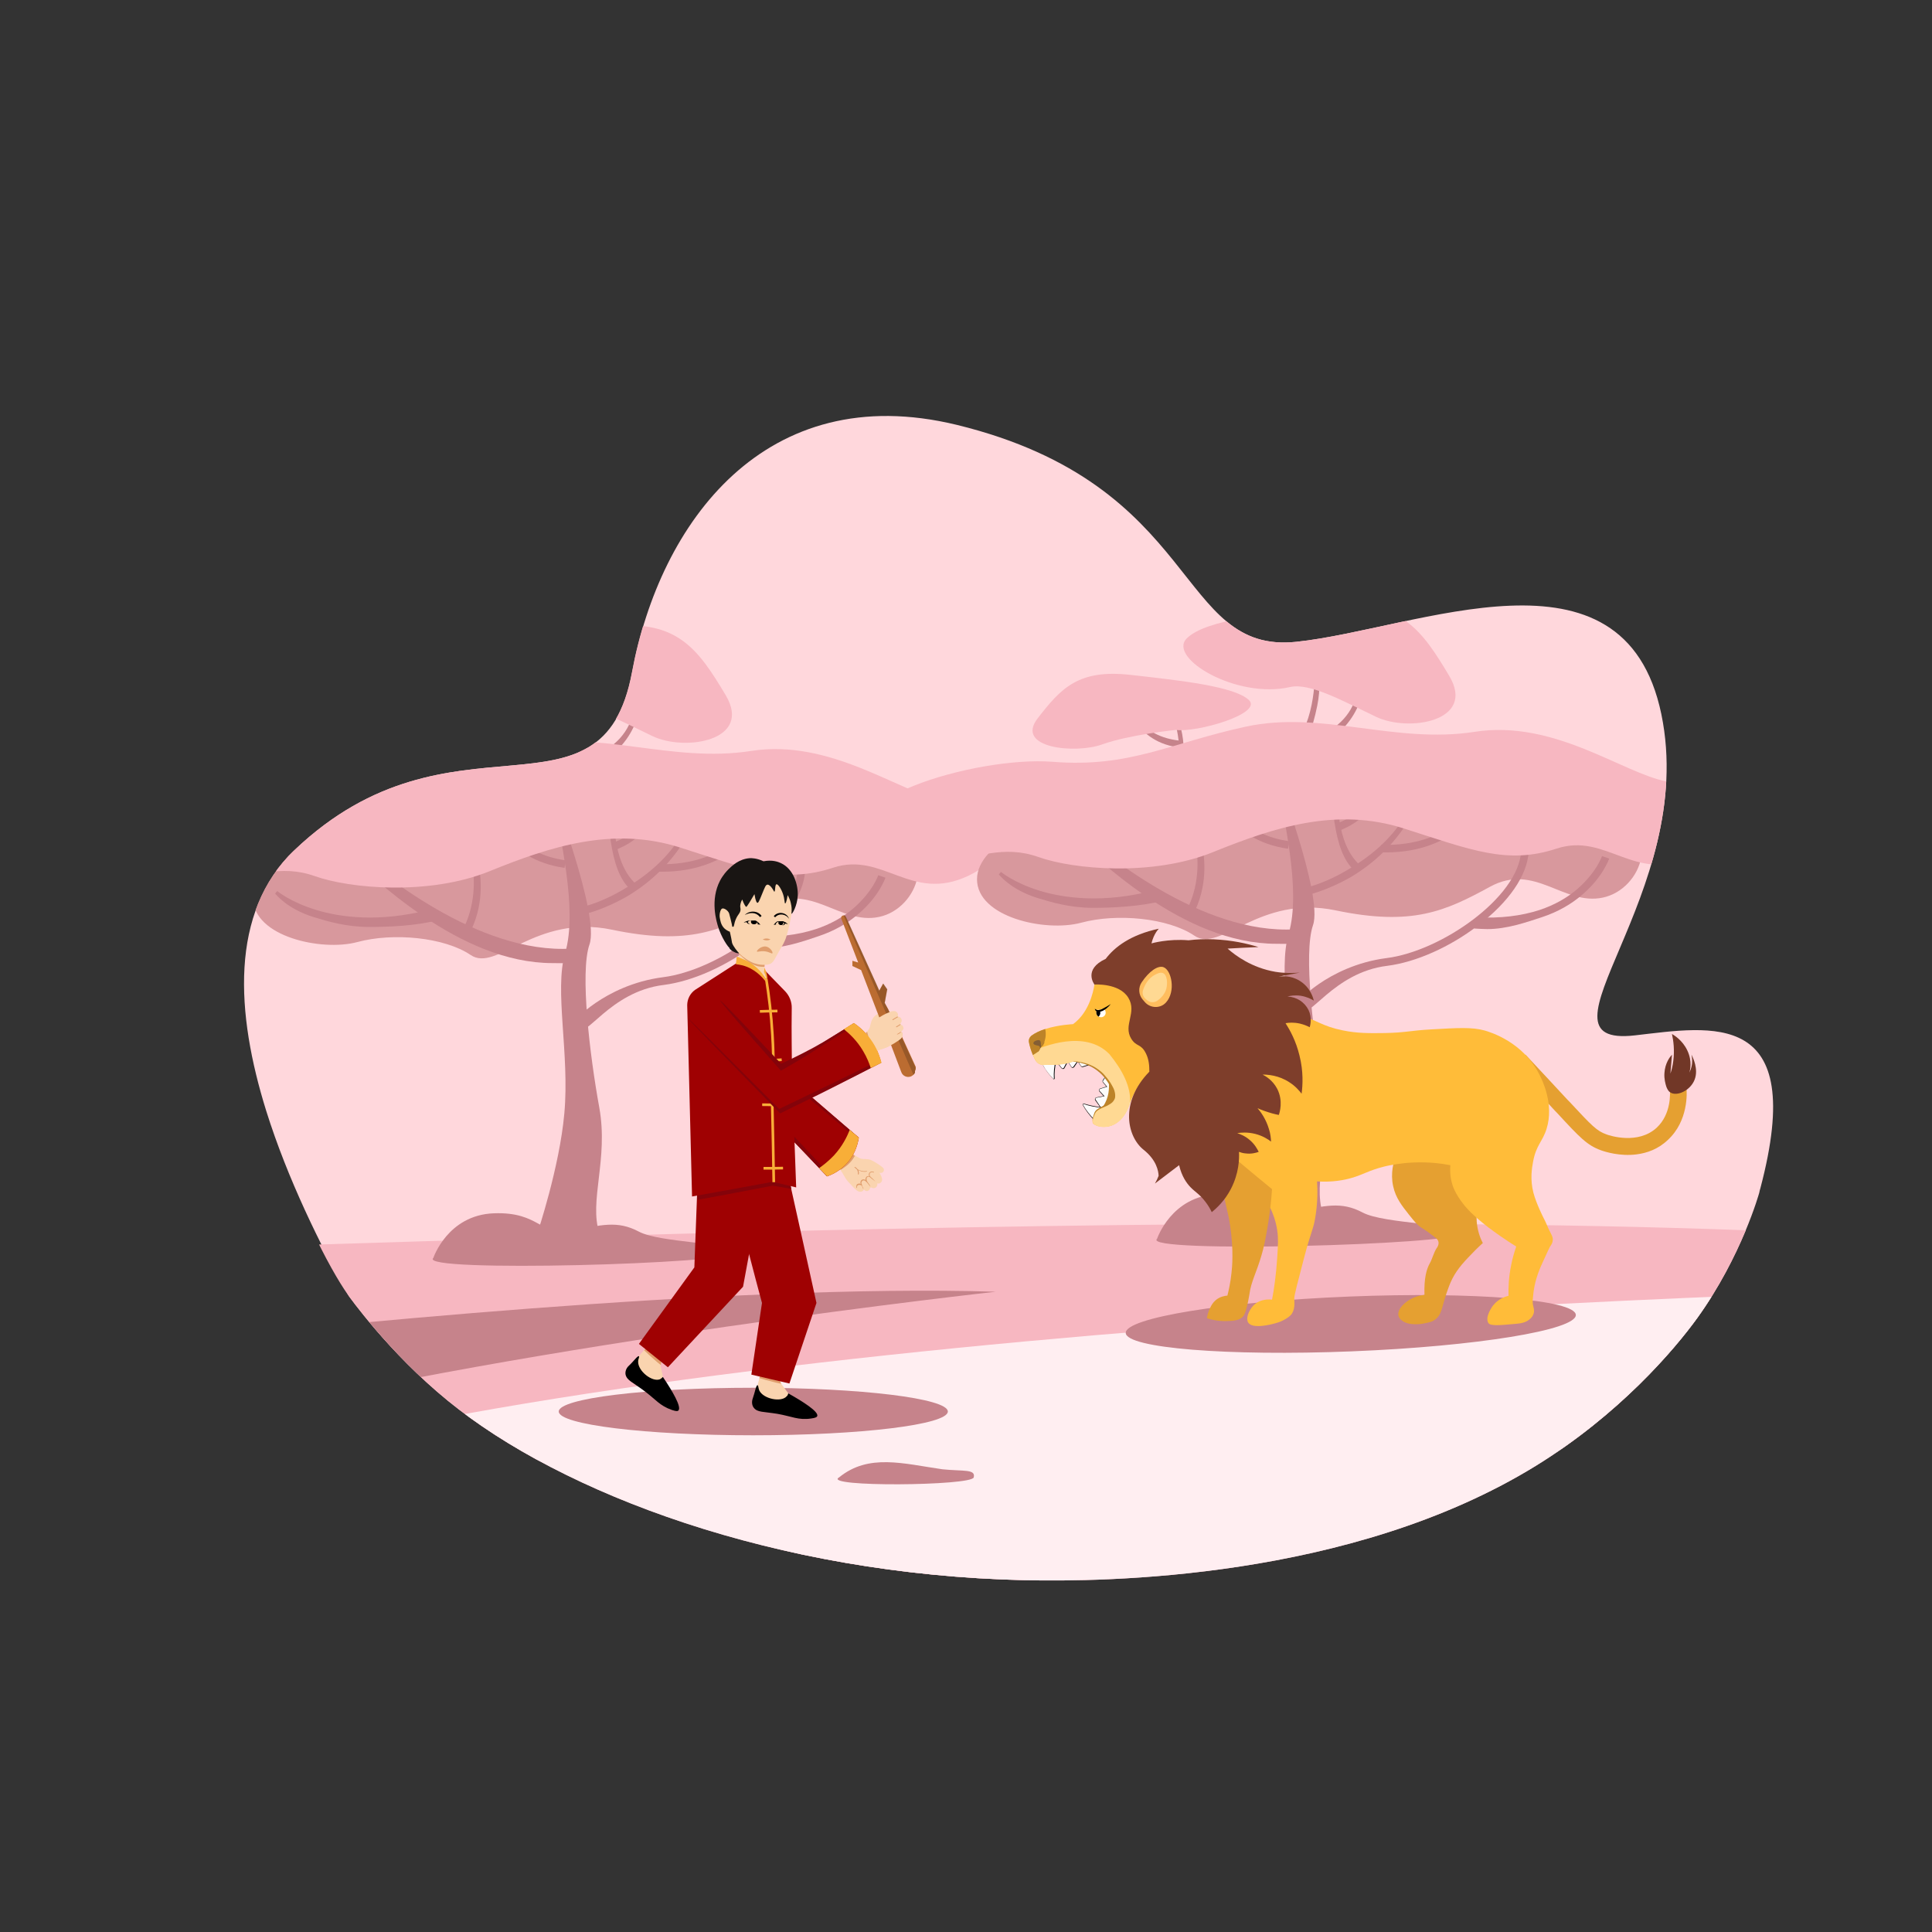 <?xml version="1.0" encoding="utf-8"?>
<!-- Generator: Adobe Illustrator 26.0.1, SVG Export Plug-In . SVG Version: 6.00 Build 0)  -->
<svg version="1.1" id="Layer_1" xmlns="http://www.w3.org/2000/svg" xmlns:xlink="http://www.w3.org/1999/xlink" x="0px" y="0px"
	 viewBox="0 0 1000 1000" style="enable-background:new 0 0 1000 1000;" xml:space="preserve">
<rect x="0" y="0" width="1000" height="1000" fill="#333333" stroke="none"/>
<style type="text/css">
	.st0{clip-path:url(#SVGID_00000151519882517597211870000011024720740994186646_);fill:#FFD7DC;}
	.st1{opacity:0.11;clip-path:url(#SVGID_00000151519882517597211870000011024720740994186646_);}
	.st2{clip-path:url(#SVGID_00000151519882517597211870000011024720740994186646_);fill:#F7B7C1;}
	.st3{clip-path:url(#SVGID_00000151519882517597211870000011024720740994186646_);fill:#FFEEF1;}
	.st4{clip-path:url(#SVGID_00000151519882517597211870000011024720740994186646_);fill:#C6838B;}
	.st5{clip-path:url(#SVGID_00000151519882517597211870000011024720740994186646_);}
	.st6{fill:#C6838B;}
	.st7{fill:#D8989D;}
	.st8{fill:#F7B7C1;}
	.st9{fill:#E5A031;}
	.st10{fill-rule:evenodd;clip-rule:evenodd;fill:#713727;}
	.st11{fill:#FFBC39;}
	.st12{fill:#FCFCFC;}
	.st13{fill:#BD8328;}
	.st14{fill:#FFD993;}
	.st15{fill:#845E34;}
	.st16{fill:#FFFFFF;}
	.st17{fill:#7E3E2B;}
	.st18{fill:#FFBD5E;}
	.st19{fill:#FAD4AF;}
	.st20{fill:#E09D6C;}
	.st21{fill:#9F0102;}
	.st22{fill:#84030A;}
	.st23{fill:#F8AE38;}
	.st24{fill:none;stroke:#F8AE38;stroke-width:1.377;stroke-miterlimit:10;}
	.st25{fill:none;}
	.st26{fill:#191513;}
	.st27{opacity:0.41;fill:#E09D6C;}
	.st28{fill:#BB6C31;}
	.st29{opacity:0.19;}
</style>
<g>
	<defs>
		<path id="SVGID_1_" d="M911.2,614.9c-0.3,1-0.5,1.7-0.6,2.4c0,0-9,32.8-32.1,64.9c-12,16.6-40.5,50-83.7,76.6
			c-95.9,59-223.9,60-264.3,59.1C401.2,815,290.6,773,231.9,725.1c-30.8-25.1-51.8-54.9-51.8-54.9c-9.6-13.6-27.8-48.3-42.4-95.2
			c-15.7-50.3-19.2-102.7,14.7-135c81.5-77.6,159.1-8.4,174.7-92.1c14.3-77.2,68.8-152.1,168.1-128C622.5,251,608.5,338.8,671,332.2
			c62.5-6.6,169.5-55.7,188.9,37.4c19.3,93.1-71.3,172.9-13.6,166.3C885.7,531.4,935.9,521.4,911.2,614.9z"/>
	</defs>
	<clipPath id="SVGID_00000078006351587337110800000002522541336426021761_">
		<use xlink:href="#SVGID_1_"  style="overflow:visible;"/>
	</clipPath>
	<path style="clip-path:url(#SVGID_00000078006351587337110800000002522541336426021761_);fill:#FFD7DC;" d="M911.2,614.9
		c-0.2,0.8-0.4,1.6-0.6,2.4c-8.9,32.6-20,57.5-28.4,73.6c-7.3,14-12.6,21.4-12.6,21.4c-40.7,28.8-163.8,107.8-339.2,105.6
		c-166.5-2.1-283-76.3-324.4-105.6c-6.6-9.9-15.8-24.2-25.8-42.1c-14.3-25.5-31.3-59.8-42.4-95.2c-15.7-50.3-19.2-102.7,14.7-135
		c81.5-77.6,159.1-8.4,174.7-92.1c14.3-77.2,68.8-152.1,168.1-128C622.5,251,608.5,338.8,671,332.2c62.5-6.6,169.5-55.7,188.9,37.4
		c19.3,93.1-71.3,172.9-13.6,166.3C885.7,531.4,935.9,521.4,911.2,614.9z"/>
	<path style="opacity:0.11;clip-path:url(#SVGID_00000078006351587337110800000002522541336426021761_);" d="M501.3,693l-9.3-13.7
		l9.5,12.7C501.4,692.2,501.3,692.5,501.3,693z"/>
	<path style="clip-path:url(#SVGID_00000078006351587337110800000002522541336426021761_);fill:#F7B7C1;" d="M1114.3,654.7
		c-16.5,28.6-39.3,53.2-64.8,74c-52.7,42.6-115.5,70.9-179.7,91.5c0.8-0.2,1.6-0.5,2.4-0.8c-205.2,0.1-413.1,0.2-608.1,0.1
		c0.3,0.1,0.5,0.2,0.8,0.3C178.3,789,90,735.7,54.1,647.1C184.9,645.8,871.9,612.5,1114.3,654.7z"/>
	<path style="clip-path:url(#SVGID_00000078006351587337110800000002522541336426021761_);fill:#FFEEF1;" d="M1108.3,664.6
		c-15.9,24.5-36.3,45.7-58.8,64.1c-50.2,40.7-109.8,68.2-170.8,88.6c-206.2,6.2-417.9,0.3-614.7,2.3c-3.9-1.4-7.9-2.9-11.8-4.4
		c-26.1-9.9-51.6-21.8-75.6-36c-13.1-7.8-25.9-16.3-38-25.6C425,681.3,952.8,667.2,1108.3,664.6z"/>
	<path style="clip-path:url(#SVGID_00000078006351587337110800000002522541336426021761_);fill:#C6838B;" d="M515.4,668.6
		c0,0-239.5,26.3-399.3,66.1c-13.3-12.3-25-25.4-35.1-39.2C157.1,687,377,664.3,515.4,668.6z"/>
	<path style="clip-path:url(#SVGID_00000078006351587337110800000002522541336426021761_);fill:#C6838B;" d="M434.3,764.7
		c15.3-12.5,33.3-7.1,53.5-4.2c10.9,1.1,17.3-0.2,16.2,4.2C503,769.1,425.1,769.8,434.3,764.7z"/>
	<g style="clip-path:url(#SVGID_00000078006351587337110800000002522541336426021761_);">
		<g>
			<path class="st6" d="M234.7,416.6c3.8-6,4.1-14.2,3-24c-0.9-7.3-3.4-12.2-3.5-12.4l-1.5,0.6c0.1,0.2,7.4,21-0.9,34L234.7,416.6z"
				/>
		</g>
		<g>
			<path class="st6" d="M237.2,396.9l0.3-3.5c-9.1-0.7-17.6-4-22.6-11c-3.7-5.2-5.4-10.5-5.4-10.5l-1.5,0.3c0,0.2,1.2,5.8,5.4,11.7
				C217.3,389.3,224.5,396,237.2,396.9z"/>
		</g>
		<g>
			<path class="st6" d="M294.1,403.3c7.1-5.8,10.7-15.7,13.2-28c1.9-9.2,0.8-16.2,0.8-16.5l-2.1,0.1c0,0.3,0.6,28.5-14.7,41
				L294.1,403.3z"/>
		</g>
		<g>
			<path class="st6" d="M300.4,398.3l-1.1-4.3c11.4-2.8,21.4-8.8,26.2-18.7c3.6-7.4,4.5-14.4,4.5-14.5l2,0.1c0,0.3-0.3,7.6-4.3,15.9
				C324,384.4,316.3,394.4,300.4,398.3z"/>
		</g>
		<path class="st7" d="M169.5,432.9c-0.5-0.1-38.4,12.6-38.4,32.2c0,19.6,35.3,27.5,53.9,22.5c18.5-5,45-2.5,58.6,6.7
			c13.5,9.2,33.4-21.4,73.1-13.1c39.7,8.3,56.8,0.4,79.9-12.2c23.1-12.7,38.1,9.9,58.4,5.6c20.4-4.3,31.6-35.5,2.9-45.6
			c-28.6-10.1-139.1-22.2-159.5-20.2C278,410.8,169.5,432.9,169.5,432.9z"/>
		<g>
			<path class="st6" d="M278.2,638.1c0,0,11.4-33.9,13.9-61.8c2.8-30.9-5.3-63.7,0.4-83c6.7-22.7-2.8-60.1-6.8-84.4
				c0,0,24.8,64.7,19.4,80c-5,14.4,0.2,57.6,5.1,84.4c4.8,26.8-5.4,48.2,0,64.9C310.2,638.1,286.3,646.1,278.2,638.1z"/>
			<g>
				<path class="st6" d="M299,532.1l-3-2.5c0.2-0.2,4.4-5.1,12.3-10.5c7.3-5,19.3-11.3,34.9-13.3c28.4-3.6,68-31.4,69.6-55l3.9,0.3
					c-0.8,11.9-10.2,25.7-26,37.7c-14.7,11.3-32.3,19.1-47.1,21C315.3,513.2,302.6,539.1,299,532.1z"/>
			</g>
			<g>
				<path class="st6" d="M303.5,472.9l-0.9-3.8c0.2,0,9-2.2,19.7-8.5c9.9-5.8,24.6-15.8,33.2-33.4l2.4,1.2
					c-9.1,18.5-23.3,29.7-33.7,35.8C312.9,470.6,303.9,472.8,303.5,472.9z M303,470.9l-0.5-1.9c0,0,0,0,0,0L303,470.9z"/>
			</g>
			<g>
				<path class="st6" d="M326.6,460.7c-6-5.4-8.8-14.3-10.5-25.3c-1.3-8.2,0-14.3,0-14.6l1.9,0.1c0,0.3-1.7,25.1,11.2,36.7
					L326.6,460.7z"/>
			</g>
			<g>
				<path class="st6" d="M342.8,451.2c-0.8,0-1.6,0-2.5,0l0.1-3.9c18.2,0.5,30.1-5.1,37-10c7.4-5.3,10.6-10.7,10.6-10.8l1.7,1
					c-0.1,0.2-2.3,7-10.3,12.8C372.4,445.2,360.8,451.2,342.8,451.2z"/>
			</g>
			<g>
				<path class="st6" d="M286,498.5c-48.2,0-92.6-44.1-110.2-59.9c-3.1-2.8-6.1-5.5-6.9-5.8c0,0,0.2,0.1,0.5,0.1V429
					c1.4,0,2.6,1.1,9,6.7c17.9,16,69.1,58.2,117.5,55.3l-2.8,7.5C291.5,498.6,287.7,498.5,286,498.5z"/>
			</g>
			<g>
				<path class="st6" d="M191.3,479.8c-12.1,0-21.7-2.9-28.9-5.1c-13.9-4.3-19.7-11.9-20-12.2l1.1-1.3c0.1,0.1,7,5.8,20.2,9.8
					c12.2,3.7,32.4,6.7,59.3-0.3l4.5,5.4C215.3,479.3,200.8,479.8,191.3,479.8z"/>
			</g>
			<g>
				<path class="st6" d="M244.2,480.7l-3.6-1.6c11.6-25.5-2.2-51.6-2.3-51.9l1.5-0.9c0.2,0.3,4.3,6.8,6.9,16.8
					C249.2,452.4,250.7,466.4,244.2,480.7z"/>
			</g>
			<g>
				<path class="st6" d="M245,451.2c-10.2,0-18.5-10.9-23.3-16.3c-1.2-1.3-2.9-4-3.4-3.4c0,0-0.9-1-0.5-1l1.2,0.2
					c1.2,1,2.1,0.7,4.8,3.8c4.5,5.1,13.3,13.4,22.1,12.7l0.3,3.9C245.8,451.1,245.4,451.2,245,451.2z"/>
			</g>
			<g>
				<path class="st6" d="M292.2,449.2c-15.8-2.2-24.7-9.6-29.4-15.4c-5.1-6.4-6.5-12.2-6.5-12.4l3.8-0.9c0,0.1,1.3,5.3,5.9,11
					c6.2,7.6,15.2,12.2,26.8,13.8L292.2,449.2z"/>
			</g>
			<g>
				<path class="st6" d="M318,440.1l-1.3-3.7c9.7-3.5,18-9.7,21.3-18.8c2.5-6.9,2.7-13.1,2.7-13.1l1.8-0.1c0,0.3,0.4,6.7-2.3,14.3
					C337.4,425.8,331.5,435.2,318,440.1z"/>
			</g>
			<g>
				<path class="st6" d="M395.2,490.8c-2,0-4.8-0.2-6.8-0.3l1.4-5.8c12.1,0.6,23-0.7,32.5-3.8c7.5-2.5,14.2-6.2,19.7-11
					c4.9-4.3,8.1-8.6,9.9-11.5c1.9-3.2,2.7-5.3,2.7-5.4l3.7,1.3c-0.1,0.4-3.4,9.6-13.6,18.4c-5.9,5.2-13,9.2-21.1,11.9
					C415.3,487.4,405.5,490.8,395.2,490.8z"/>
			</g>
		</g>
		<path class="st8" d="M79.1,449.2c0,0,13.6,10.5,32.8,7.5c19.2-3,33.1-9.6,51.1-3.2c18,6.4,59,10.2,90.5-2.6s63.8-23.3,98.6-12.2
			c34.8,11.1,53.5,18.9,79.2,10.4c25.8-8.4,40.3,18.1,69.7,4.3c29.5-13.8,10.1-34.7-12.8-39c-22.8-4.3-58.2-32.2-99.5-25.7
			c-41.2,6.4-78.9-11.2-118.3-2.7c-39.4,8.5-60.1,21.4-100.1,18.2C130.5,401.1,49,425.5,79.1,449.2z"/>
		<path class="st6" d="M234.1,387.8c0,0-24.3,2.5-38.1,7.5c-13.8,5-45.4,2-33.4-13.5c12-15.5,21-25.5,47.9-22.5
			c26.9,3,53.8,6,61.4,13C279.4,379.3,244.6,389.3,234.1,387.8z"/>
		<path class="st8" d="M293.3,365.6c10.2-2.3,27.4,7.3,44.4,15.4c16.9,8.1,52,2.4,37.9-21.2c-14.1-23.6-24.8-38.9-58.5-35.7
			c-33.7,3.2-67.5,6.4-77.4,16.4S265.6,371.9,293.3,365.6z"/>
	</g>
	<path style="clip-path:url(#SVGID_00000078006351587337110800000002522541336426021761_);fill:#C6838B;" d="M224.3,651.1
		c0,0,7.4-22.2,31.3-23.1c23.9-0.9,24.3,12.2,39.9,9.1c15.6-3,23.9-5.6,35.2,0.4s49.1,5.4,49.4,11
		C380.4,654.1,215.4,658.9,224.3,651.1z"/>
	<g style="clip-path:url(#SVGID_00000078006351587337110800000002522541336426021761_);">
		<g>
			<path class="st6" d="M609.3,406.6c3.8-6,4.1-14.2,3-24c-0.9-7.3-3.4-12.2-3.5-12.4l-1.5,0.6c0.1,0.2,7.4,21-0.9,34L609.3,406.6z"
				/>
		</g>
		<g>
			<path class="st6" d="M611.8,387l0.3-3.5c-9.1-0.7-17.6-4-22.6-11c-3.7-5.2-5.4-10.5-5.4-10.5l-1.5,0.3c0,0.2,1.2,5.8,5.4,11.7
				C591.8,379.4,599.1,386,611.8,387z"/>
		</g>
		<g>
			<path class="st6" d="M668.6,393.3c7.1-5.8,10.7-15.7,13.2-28c1.9-9.2,0.8-16.2,0.8-16.5l-2.1,0.1c0,0.3,0.6,28.5-14.7,41
				L668.6,393.3z"/>
		</g>
		<g>
			<path class="st6" d="M675,388.3l-1.1-4.3c11.4-2.8,21.4-8.8,26.2-18.7c3.6-7.4,4.5-14.4,4.5-14.5l2,0.1c0,0.3-0.3,7.6-4.3,15.9
				C698.6,374.4,690.8,384.4,675,388.3z"/>
		</g>
		<path class="st7" d="M544.1,422.9c-0.5-0.1-38.4,12.6-38.4,32.2c0,19.6,35.3,27.5,53.9,22.5c18.5-5,45-2.5,58.6,6.7
			c13.5,9.2,33.4-21.4,73.1-13.1s56.8,0.4,79.9-12.2c23.1-12.7,38.1,9.9,58.4,5.6c20.4-4.3,31.6-35.5,2.9-45.6
			c-28.6-10.1-139.1-22.2-159.5-20.2C652.6,400.8,544.1,422.9,544.1,422.9z"/>
		<g>
			<path class="st6" d="M652.7,628.1c0,0,11.4-33.9,13.9-61.8c2.8-30.9-5.3-63.7,0.4-83c6.7-22.7-2.8-60.1-6.8-84.4
				c0,0,24.8,64.7,19.4,80c-5,14.4,0.2,57.6,5.1,84.4c4.8,26.8-5.4,48.2,0,64.9C684.8,628.1,660.9,636.1,652.7,628.1z"/>
			<g>
				<path class="st6" d="M673.5,522.2l-3-2.5c0.2-0.2,4.4-5.1,12.3-10.5c7.3-5,19.3-11.3,34.9-13.3c28.4-3.6,68-31.4,69.6-55
					l3.9,0.3c-0.8,11.9-10.2,25.7-26,37.7c-14.7,11.3-32.3,19.1-47.1,21C689.8,503.3,677.1,529.1,673.5,522.2z"/>
			</g>
			<g>
				<path class="st6" d="M678.1,462.9l-0.9-3.8c0.2,0,9-2.2,19.7-8.5c9.9-5.8,24.6-15.8,33.2-33.4l2.4,1.2
					c-9.1,18.5-23.3,29.7-33.7,35.8C687.5,460.6,678.4,462.8,678.1,462.9z M677.6,461l-0.5-1.9c0,0,0,0,0,0L677.6,461z"/>
			</g>
			<g>
				<path class="st6" d="M701.2,450.8c-6-5.4-8.8-14.3-10.5-25.3c-1.3-8.2,0-14.3,0-14.6l1.9,0.1c0,0.3-1.7,25.1,11.2,36.7
					L701.2,450.8z"/>
			</g>
			<g>
				<path class="st6" d="M717.3,441.2c-0.8,0-1.6,0-2.5,0l0.1-3.9c18.2,0.5,30.1-5.1,37-10c7.4-5.3,10.6-10.7,10.6-10.8l1.7,1
					c-0.1,0.2-2.3,7-10.3,12.8C746.9,435.2,735.4,441.2,717.3,441.2z"/>
			</g>
			<g>
				<path class="st6" d="M660.6,488.5c-48.2,0-92.6-44.1-110.2-59.9c-3.1-2.8-6.1-5.5-6.9-5.8c0,0,0.2,0.1,0.5,0.1V419
					c1.4,0,2.6,1.1,9,6.7c17.9,16,69.1,58.2,117.5,55.3l-2.8,7.5C666.1,488.6,662.2,488.5,660.6,488.5z"/>
			</g>
			<g>
				<path class="st6" d="M565.9,469.9c-12.1,0-21.7-2.9-28.9-5.1c-13.9-4.3-19.7-11.9-20-12.2l1.1-1.3c0.1,0.1,7,5.8,20.2,9.8
					c12.2,3.7,32.4,6.7,59.3-0.3l4.5,5.4C589.9,469.3,575.3,469.9,565.9,469.9z"/>
			</g>
			<g>
				<path class="st6" d="M618.8,470.8l-3.6-1.6c11.6-25.5-2.2-51.6-2.3-51.9l1.5-0.9c0.2,0.3,4.3,6.8,6.9,16.8
					C623.7,442.4,625.3,456.4,618.8,470.8z"/>
			</g>
			<g>
				<path class="st6" d="M619.5,441.2c-10.2,0-18.5-10.9-23.3-16.3c-1.2-1.3-2.9-4-3.4-3.4c0,0-0.9-1-0.5-1l1.2,0.2
					c1.2,1,2.1,0.7,4.8,3.8c4.5,5.1,13.3,13.4,22.1,12.7l0.3,3.9C620.3,441.2,619.9,441.2,619.5,441.2z"/>
			</g>
			<g>
				<path class="st6" d="M666.7,439.3c-15.8-2.2-24.7-9.6-29.4-15.4c-5.1-6.4-6.5-12.2-6.5-12.4l3.8-0.9c0,0.1,1.3,5.3,5.9,11
					c6.2,7.6,15.2,12.2,26.8,13.8L666.7,439.3z"/>
			</g>
			<g>
				<path class="st6" d="M692.5,430.2l-1.3-3.7c9.7-3.5,18-9.7,21.3-18.8c2.5-6.9,2.7-13.1,2.7-13.1l1.8-0.1c0,0.3,0.4,6.7-2.3,14.3
					C712,415.8,706.1,425.3,692.5,430.2z"/>
			</g>
			<g>
				<path class="st6" d="M769.8,480.9c-2,0-4.8-0.2-6.8-0.3l1.4-5.8c12.1,0.6,23-0.7,32.5-3.8c7.5-2.5,14.2-6.2,19.7-11
					c4.9-4.3,8.1-8.6,9.9-11.5c1.9-3.2,2.7-5.3,2.7-5.4l3.7,1.3c-0.1,0.4-3.4,9.6-13.6,18.4c-5.9,5.2-13,9.2-21.1,11.9
					C789.9,477.4,780,480.9,769.8,480.9z"/>
			</g>
		</g>
		<path class="st8" d="M453.6,439.3c0,0,13.6,10.5,32.8,7.5c19.2-3,33.1-9.6,51.1-3.2c18,6.4,59,10.2,90.5-2.6
			c31.6-12.8,63.8-23.3,98.6-12.2c34.8,11.1,53.5,18.9,79.2,10.4c25.8-8.4,40.3,18.1,69.7,4.3c29.5-13.8,10.1-34.7-12.8-39
			c-22.8-4.3-58.2-32.2-99.5-25.7c-41.2,6.4-78.9-11.2-118.3-2.7c-39.4,8.5-60.1,21.4-100.1,18.2C505,391.2,423.5,415.5,453.6,439.3
			z"/>
		<path class="st8" d="M608.6,377.8c0,0-24.3,2.5-38.1,7.5c-13.8,5-45.4,2-33.4-13.5c12-15.5,21-25.5,47.9-22.5
			c26.9,3,53.8,6,61.4,13C653.9,369.4,619.2,379.3,608.6,377.8z"/>
		<path class="st8" d="M667.8,355.6c10.2-2.3,27.4,7.3,44.4,15.4c16.9,8.1,52,2.4,37.9-21.2c-14.1-23.6-24.8-38.9-58.5-35.7
			c-33.7,3.2-67.5,6.4-77.4,16.4C604.3,340.6,640.1,362,667.8,355.6z"/>
	</g>
	<path style="clip-path:url(#SVGID_00000078006351587337110800000002522541336426021761_);fill:#C6838B;" d="M598.9,641.2
		c0,0,7.4-22.2,31.3-23.1c23.9-0.9,24.3,12.2,39.9,9.1c15.6-3,23.9-5.6,35.2,0.4s49.1,5.4,49.4,11C755,644.2,590,648.9,598.9,641.2z
		"/>
	
		<ellipse style="clip-path:url(#SVGID_00000078006351587337110800000002522541336426021761_);fill:#C6838B;" cx="389.9" cy="730.6" rx="100.7" ry="12.3"/>
	
		<ellipse transform="matrix(0.999 -4.011748e-02 4.011748e-02 0.999 -26.934 28.608)" style="clip-path:url(#SVGID_00000078006351587337110800000002522541336426021761_);fill:#C6838B;" cx="699.3" cy="685.4" rx="116.6" ry="14.2"/>
	<g style="clip-path:url(#SVGID_00000078006351587337110800000002522541336426021761_);">
		<path class="st9" d="M722.7,597.8c-1.4,3.4-3.1,9.4-1.6,16.2c1.3,6.1,4.7,10.3,8.1,14.6c2.8,3.5,4.2,5.3,6.3,6.7
			c2.9,1.8,4.5,3,7.6,5.4c0.4,0.3,1.1,0.9,1.4,1.9c0.4,1.5-0.5,3-1,3.6c-1.5,2.4-2.1,5.3-3.5,7.8c-1.5,2.7-3,7.3-2.7,16.2
			c-2.9,0.3-5.1,1.2-6.5,1.9c-0.7,0.3-5.2,2.7-6.7,6.3c-0.4,1.1-0.4,1.8-0.3,2.4c0.2,1.3,1.2,2.2,1.6,2.5c3.6,3.2,11,1.9,11.7,1.7
			c2.5-0.5,4.3-0.8,6-2.2c2.5-2,3-4.7,4-8.1c0.6-2.2,2.3-8.2,4.6-12.8c2.8-5.5,6.6-9.4,12-14.9c1.6-1.6,2.9-2.8,3.8-3.6
			c-0.6-1.1-1.3-2.7-1.9-4.6c-1.5-4.8-1.4-8.8-1.3-10.9c0.2-4.2,1.1-7.7,2.1-10.3c-3.8-6.4-7.6-12.9-11.4-19.3
			C744.3,598,733.5,597.9,722.7,597.8z"/>
		<g>
			<path class="st9" d="M847.1,597.5c-8.6,1.1-16.2-1.3-18.4-2.1c-7.2-2.6-10.9-6.5-22.8-19.4l-0.8-0.8
				c-7.2-7.8-14.5-15.7-21.8-23.4l6.3-5.9c7.2,7.7,14.6,15.6,21.8,23.4l0.8,0.8c11.9,12.8,14.3,15.3,19.4,17.1
				c1.6,0.6,16.2,5.4,25.9-3.5c7.6-7.1,7-17.9,6.8-20l8.6-0.8c0.3,2.8,1,17.3-9.6,27.1C858.3,594.8,852.5,596.8,847.1,597.5z"/>
		</g>
		<g>
			<path class="st10" d="M875.5,545.9c0.7,1.3,3.8,7.5,1.6,13c-2.2,5.6-9.2,8.8-12.6,6.5c-1.1-0.7-1.6-1.9-2-2.9
				c-0.5-1.6-1.2-4.1-1-7c0.3-5.2,2.8-8.4,3.9-9.6c-0.3,3.3-0.5,6.5-0.8,9.8l0,0c0.6-1.8,1.2-4,1.5-6.6c0.7-5.5,0.1-10.4-0.7-13.9
				c0,0,0,0,0,0c1.1,0.6,5.4,3.2,7.9,8.4c2.8,5.8,1.4,10.6,1.1,11.6c0.4-0.8,0.9-2,1.2-3.4C876.1,549.4,875.8,547.3,875.5,545.9z"/>
		</g>
		<path class="st11" d="M643.2,520.5c12.7-0.1,22.3,2.2,28.8,4.4c9.7,3.3,12.6,6.3,22.9,8.4c7.7,1.6,13.9,1.5,22,1.4
			c10.7-0.2,13-1.3,24.1-1.9c14-0.8,21-1.2,27.5,0.6c3.1,0.9,19.9,6,28.3,22.8c1.4,2.7,7.7,15.3,3.7,28.1c-2.1,6.7-5.4,8.3-7,17.1
			c-0.6,3.2-1.6,9.1,0.2,16c1.5,5.6,5,12.6,5.7,13.9c1,1.9,1.7,4,2.7,5.9c1,2,1.8,3.2,1.6,4.8c-0.1,1.4-0.8,2.4-1.5,3.4
			c-0.2,0.3-1.3,2.7-3.5,7.5c-1.6,3.4-4,8.9-4.9,15.5c-0.4,3.7-0.7,5.5-0.3,7.2c0.3,1.3,0.8,2.7,0.3,4.3c-0.4,1.4-1.3,2.3-1.8,2.7
			c-2.2,2.1-5.1,2.4-7.3,2.6c-8.8,0.8-13.2,1.2-14.3-0.4c-1.7-2.6,0.9-7.1,2.5-9.2c2.8-3.5,6.6-4.6,7.9-4.9
			c-0.1-4.3,0.1-9.6,1.3-15.5c0.7-3.8,1.7-7.1,2.7-10c-6-3.7-10.8-7.2-14.3-9.8c-8.6-6.6-11.8-10.6-12.7-11.7
			c-4.8-6-6-10.2-6.3-11.4c-1-3.7-1-7-0.8-9.2c-9.8-1.9-17.9-1.6-23.4-1.1c-5.8,0.6-10.2,1.6-11.2,1.9c-7.8,2-10.4,4-16.2,5.7
			c-4,1.2-10.1,2.4-18.2,1.9c0.3,4.4,0.4,11.1-1,19.2c-1.2,6.6-2,6.2-5.7,20.3c-3.4,13-5.1,19.4-5.1,21.1c0.1,2.3,0.5,6.2-1.9,8.7
			c-1.1,1.1-3.3,2.5-5.4,3.3c-0.3,0.1-1.2,0.5-2.4,0.8c-2.5,0.7-11.8,3.1-14.1-0.3c-1.5-2.3,0.4-6.4,2.5-8.7c3.7-4,9.2-3.3,9.8-3.2
			c1-5.1,2.1-12.6,2.7-21.9c0.4-6.5,0.6-9.8,0-13.9c-0.7-4.8-2.8-13.1-10.6-22.5c-3.2-0.4-6.6-1.3-10-2.9
			c-16.8-7.9-21.1-27.6-21.9-31.2C626.9,560.6,635,540.6,643.2,520.5z"/>
		<path class="st9" d="M630.9,592.6c0.2,12.5,1.8,22.3,3.2,29.1c1.1,5.4,1.7,6.7,2.5,12c2.1,13.3,1.1,22.7,0.8,25.3
			c-0.5,4.8-1.4,8.8-2.1,11.6c-1.3,0.1-3.9,0.5-6.1,2.4c-1.4,1.2-2.2,2.6-2.7,3.7c-1.2,2.2-1.6,4.3-1.8,5.6c3.9,1.3,7.3,1.5,9.4,1.5
			c3.8-0.1,7.3-0.1,9.4-2.5c0.9-1.1,1.3-2.7,2.1-5.8c0.7-3,1-5.3,1.1-5.6c0.8-6.4,3.6-11.1,6.2-20c1.3-4.4,1.9-7.5,3-13.7
			c1.3-7.4,2.1-14.4,2.5-20.7C649.2,608,640.1,600.3,630.9,592.6z"/>
		<g>
			<g>
				<g>
					<g>
						<g>
							<g>
								<path class="st12" d="M545.4,558.5c-0.1,0-0.2,0-0.2-0.1c-2.5-2.6-4.5-5.4-5.9-8.3l-0.1-0.2l17.3-5.9l10.1,6.2l-6.2,1.9
									c-0.1,0-0.2,0-0.2,0c-0.3,0-0.5-0.1-0.7-0.4l-1.6-2.5l-2,3c-0.2,0.2-0.4,0.3-0.7,0.3c-0.3,0-0.6-0.1-0.7-0.4l-1.7-2.9
									l-1.9,3.5c-0.1,0.3-0.4,0.4-0.7,0.4c-0.3,0-0.5-0.1-0.6-0.3l-2.9-3.7c-0.7,3.1-1,6.1-0.8,9c0,0.1,0,0.2-0.1,0.2
									C545.6,558.5,545.5,558.5,545.4,558.5z"/>
								<path d="M556.5,544.2l9.7,6l-5.9,1.8c-0.1,0-0.1,0-0.2,0c-0.2,0-0.4-0.1-0.6-0.3l-1.7-2.7l-2.2,3.1
									c-0.1,0.2-0.3,0.3-0.5,0.3c-0.2,0-0.4-0.1-0.6-0.3l-1.9-3.2l-2,3.8c-0.1,0.2-0.4,0.3-0.6,0.3c-0.2,0-0.4-0.1-0.5-0.3
									l-3.1-3.9c-0.8,3.2-1.1,6.3-0.9,9.4c0,0.1-0.1,0.2-0.2,0.2c0,0-0.1,0-0.1,0c-2.5-2.5-4.5-5.2-5.9-8.3L556.5,544.2
									 M556.5,543.8l-0.1,0l-17,5.9l-0.3,0.1l0.1,0.3c1.4,3,3.4,5.8,6,8.4c0.1,0.1,0.2,0.1,0.3,0.1c0.1,0,0.2-0.1,0.3-0.1
									c0.1-0.1,0.1-0.2,0.1-0.3c-0.2-2.8,0.1-5.7,0.8-8.7l2.7,3.4c0.2,0.2,0.5,0.4,0.8,0.4c0.4,0,0.7-0.2,0.8-0.5l1.8-3.3l1.6,2.7
									c0.2,0.3,0.5,0.5,0.8,0.5c0.3,0,0.6-0.2,0.8-0.4l1.9-2.8l1.5,2.3c0.2,0.3,0.5,0.5,0.8,0.5c0.1,0,0.2,0,0.3,0l5.9-1.8
									l0.6-0.2l-0.6-0.4l-9.7-6L556.5,543.8L556.5,543.8z"/>
							</g>
						</g>
						<g>
							<g>
								<path class="st12" d="M566.6,579.8c-2.7-2.8-4.7-5.4-6.1-8c-0.1-0.1-0.1-0.2,0-0.3c0.1-0.1,0.2-0.2,0.3-0.2c0,0,0.1,0,0.1,0
									c2.6,0.9,5.5,1.5,8.7,1.9l-2.6-3.8c-0.2-0.2-0.2-0.5-0.1-0.8c0.1-0.3,0.3-0.4,0.6-0.5l3.9-0.8l-2.3-2.5
									c-0.2-0.2-0.3-0.5-0.2-0.8c0.1-0.3,0.3-0.5,0.5-0.6l3.4-1.1l-2-2.3c-0.2-0.3-0.3-0.7-0.1-1l3.6-5.4l2.9,11.5l-10.8,14.7
									L566.6,579.8z"/>
								<path d="M574.5,554.1l2.8,11.1l-10.7,14.5c-2.5-2.6-4.6-5.2-6.1-8c-0.1-0.1,0-0.3,0.2-0.3c0,0,0,0,0.1,0
									c2.8,1,5.9,1.6,9.1,1.9l-2.8-4.1c-0.3-0.4-0.1-0.9,0.4-1l4.2-0.8l-2.5-2.7c-0.3-0.4-0.2-0.9,0.3-1.1l3.6-1.1l-2.1-2.4
									c-0.2-0.2-0.2-0.6,0-0.8L574.5,554.1 M574.7,553.4l-0.4,0.6l-3.5,5.1c-0.2,0.4-0.2,0.8,0.1,1.2l1.8,2.1l-3.2,1
									c-0.3,0.1-0.6,0.3-0.6,0.7c-0.1,0.3,0,0.7,0.2,0.9l2.1,2.3l-3.7,0.7c-0.3,0.1-0.6,0.3-0.7,0.6s-0.1,0.6,0.1,0.9l2.5,3.5
									c-3.1-0.4-5.9-1-8.4-1.8c-0.1,0-0.1,0-0.2,0c-0.2,0-0.3,0.1-0.4,0.2c-0.1,0.2-0.1,0.3,0,0.5c1.4,2.6,3.4,5.3,6.1,8.1
									l0.2,0.3l0.2-0.3l10.7-14.5l0.1-0.1l0-0.1l-2.8-11.1L574.7,553.4L574.7,553.4z"/>
							</g>
						</g>
					</g>
					<path class="st13" d="M573,555.3c0,0,4.3,12.5-4.8,20.4c0,0,10.6-1.5,11.4-7.4C580.4,562.4,573,555.3,573,555.3z"/>
					<path class="st11" d="M605.3,539.7l-7.9,13.9c0,0-7.4,3.9-12.6,17.4c-0.1,0.3-0.2,0.5-0.3,0.8c-5.2,14.2-15.3,11.5-17.1,10.7
						c-1.8-0.8-2.9-1.1-0.7-6.4c2.2-5.3,17.5-3.1,5.8-18.3c-4.6-5.9-10.8-8.1-16.7-8.5c-6.3,2.1-10.2,1.8-14.5,1.7
						c-2,0.6-4.2-0.3-5.3-2.1c-0.5-1-1-1.9-1.4-2.9c-1.1-2.6-1.7-4.9-2-6.5c-0.3-1.3,0.2-2.6,1.3-3.4c2-1.5,4.5-2.7,7.2-3.5
						c6.8-2.2,14.3-2.5,14.3-2.5c0.5-0.4,1-0.8,1.5-1.2c8.3-7.2,9.6-19.6,9.6-19.6l26.5-7L605.3,539.7z"/>
					<path class="st14" d="M584.9,571.1c-4.6,14.3-15.3,12.7-17.4,11.5c-1.8-0.8-2.9-1.1-0.7-6.4c2.2-5.3,17.5-3.1,5.8-18.3
						c-4.6-5.9-10.8-8.1-16.7-8.5c-6.3,2.1-10.2,1.8-14.5,1.7c-2,0.6-4.2-0.3-5.3-2.1c-0.8-1.3-1.5-3-2.1-4.7
						c5.8-2.7,27.7-11.6,40.2,1.3C580.7,553.5,585.6,562.5,584.9,571.1z"/>
					<path class="st13" d="M555.8,549.5c4,0.5,7.9,1.7,11.1,3.9c1.6,1.1,3.1,2.4,4.4,3.9c1.2,1.5,2.4,3.2,3.4,4.9
						c0.5,0.9,0.9,1.7,1.2,2.6c0.3,0.9,0.5,1.8,0.3,2.7c0,0.4-0.2,0.9-0.4,1.3c-0.2,0.4-0.5,0.8-0.8,1.1c-0.6,0.6-1.5,1.2-2.3,1.6
						c-0.9,0.5-1.8,0.9-2.7,1.4c-0.9,0.5-1.8,1-2.6,1.7c-0.4,0.4-0.7,0.8-0.9,1.3c-0.2,0.5-0.3,1-0.5,1.4c-0.3,1-0.6,2-0.6,3
						c0.1-1,0.5-1.9,0.9-2.9c0.2-0.4,0.4-0.9,0.6-1.3c0.2-0.4,0.5-0.8,0.9-1.1c1.5-1.2,3.4-1.8,5.3-2.7c0.9-0.5,1.8-1,2.6-1.7
						c0.4-0.4,0.7-0.8,1-1.3c0.3-0.5,0.5-1.1,0.5-1.6c0.1-1.1-0.1-2.2-0.4-3.2c-0.3-1-0.8-1.9-1.3-2.8c-1-1.8-2.2-3.4-3.6-5
						c-1.3-1.6-3-2.9-4.7-4c-3.5-2.2-7.6-3.2-11.6-3.4L555.8,549.5z"/>
					<path class="st15" d="M537.3,544.4c0,0,1.2-2.1,3.3-4.7l-3.5-3.1l-3.4,4L537.3,544.4z"/>
					<path class="st13" d="M532.6,539.6c0.3,1.6,1,4,2,6.5c1.1-0.6,2.1-1.3,2.9-1.9c0.6-0.5,0.9-1.3,0.8-2c-0.2-1.1-1.2-0.9-2.4-1.3
						c-1.7-0.5-1.3-2,1.1-2.5c1.3-0.2,1.8,0.2,1.8,2.7c0,0.6,1.1,0.4,1.2-0.1c1-2.8,1.7-5.1,1-8.4c-2.7,0.9-5.2,2-7.2,3.5
						C532.8,537,532.3,538.3,532.6,539.6z"/>
					<path class="st16" d="M571.1,526.2c-0.8,0.5-1.8,0.4-2.5-0.1c-0.3-0.2-0.6-0.5-0.8-0.8c-0.3-0.6-0.4-1.2-0.3-1.8
						c0.1-0.3,0.2-0.5,0.4-0.8c0,0,0,0,0,0c0.2,0,0.5,0,0.7,0c0.1,0,0.2,0,0.3,0c0.6-0.1,1.2-0.3,1.8-0.6c0.1,0,0.1-0.1,0.2-0.1
						c0.3,0.1,0.6,0.4,0.9,0.7c0.1,0.1,0.1,0.2,0.2,0.3C572.6,524.1,572.3,525.5,571.1,526.2z"/>
					<path d="M568.6,526.2c-0.3-0.2-0.6-0.5-0.8-0.8c-0.3-0.6-0.4-1.2-0.3-1.8c0.1-0.3,0.2-0.5,0.4-0.8c0,0,0,0,0,0
						c0.2,0,0.5,0,0.7,0c0.1,0,0.2,0,0.3,0c0,0,0.1,0.1,0.1,0.1c0.1,0.1,0.1,0.2,0.2,0.3C569.8,524.1,569.5,525.4,568.6,526.2z"/>
					<path d="M574.9,519.7c-0.5,0.7-1.1,1.3-1.7,1.8c-0.4,0.4-0.9,0.8-1.4,1.1c-0.2,0.1-0.4,0.2-0.6,0.4c-0.4,0.2-0.8,0.4-1.2,0.5
						s-0.9,0.3-1.3,0.3c-0.4,0-0.8-0.1-1.1-0.3c-0.1-0.1-0.2-0.1-0.3-0.2c-0.4-0.3-0.6-0.8-0.6-1.2c0.3,0.3,0.6,0.5,1,0.6
						c0.1,0,0.2,0,0.2,0.1c0,0,0,0,0,0c0.2,0,0.5,0,0.7,0c0.7-0.1,1.4-0.3,2.1-0.7c0.1,0,0.1-0.1,0.2-0.1c0.6-0.3,1.3-0.7,1.9-1
						L574.9,519.7z"/>
				</g>
			</g>
			<path class="st17" d="M666.4,515.8c1.4-0.4,3.8-0.8,6.8-0.4c3.2,0.5,5.5,1.7,6.8,2.5c-0.2-1.1-1.7-6.9-7.4-10.3
				c-4.7-2.9-9.4-2.3-10.8-2.1c3.7-0.7,7.3-1.4,11-2.1c-3.5,0.3-7.8,0.4-12.7-0.4c-12.2-2.1-20.6-8.4-24.7-12
				c5.3-0.3,10.7-0.6,16-0.8c-5.8-1.8-13.7-3.6-23.2-4c-4.7-0.2-9.1,0-13,0.5c-10.7-0.9-19.2,1.6-19.2,1.6c1.2-5.1,3.8-7.6,3.8-7.6
				c-14.6,3.1-22.9,9.5-27.5,15.6l0,0c-11.9,5.5-5.8,13.3-5.8,13.3s12.8-0.9,17.5,6.8c4.7,7.7-2.8,14.1,1.5,21.2
				c2.7,4.4,5,2.4,7.6,7.6c1.6,3.2,1.8,6.4,1.8,9.5c-15.5,15.9-11.5,33.6-3,40.4c6.7,5.3,7.7,11,7.8,13.5c-0.6,1.5-1.2,2.8-1.9,4
				c4.2-3.2,8.3-6.3,12.5-9.5c1.4,5.9,3.9,9.3,5.9,11.4c2.3,2.4,4.7,3.6,7.6,7.4c1.5,1.9,2.6,3.8,3.4,5.5c2.6-2.1,6.8-6,9.9-12
				c4.2-8.1,4.4-15.6,4.2-19.2c0.9,0.3,2,0.7,3.4,0.8c3,0.4,5.4-0.3,6.8-0.8c-0.7-1.4-2-3.9-4.6-6.1c-2.5-2.2-5.1-3.1-6.5-3.6
				c1.9-0.3,5.3-0.6,9.3,0.4c3.9,1,6.7,2.8,8.2,4c-0.1-1.8-0.3-4.1-1.1-6.5c-1.5-5.1-4.1-8.7-5.9-10.8c2.2,1,4.8,1.9,7.6,2.7
				c1.2,0.3,2.3,0.6,3.4,0.8c0.4-1.1,2.4-7.2-0.8-13.5c-2.4-4.6-6.2-6.7-7.6-7.4c2.6,0,8.3,0.3,13.9,4c3,1.9,5,4.2,6.3,5.9
				c0.6-4.4,1-11.5-1.1-19.8c-1.8-7.5-4.9-13.1-7.2-16.7c1.7-0.3,4.3-0.5,7.4,0.2c2.1,0.5,3.8,1.2,5.1,1.9c0.3-1,1.3-4.9-0.6-8.9
				C675.2,518.6,671.1,516,666.4,515.8z"/>
		</g>
		<path class="st18" d="M591.4,517.3c-2.1-2.5-2.3-6.1-0.5-8.8c3.9-5.9,8.5-8.9,11.3-7.9c4.2,1.5,6.5,12.6,1.3,18.3
			c0,0-0.1,0.1-0.1,0.1c-2.9,3.1-8,2.9-10.8-0.3L591.4,517.3z"/>
		<path class="st14" d="M592.8,516.9c-1.3-1.2-1.7-3-1.1-4.6c0.9-2.6,2.6-5.9,6-7.7c1-0.5,2.8-1.6,4.3-0.9c2.2,1,2.4,5.3,1.7,8
			c-0.8,3-2.9,5-4.7,6.3c-1.7,1.1-3.9,1-5.4-0.4L592.8,516.9z"/>
	</g>
	<g style="clip-path:url(#SVGID_00000078006351587337110800000002522541336426021761_);">
		<g>
			<path class="st19" d="M440.5,596.8c-0.2-0.2-7.4,6.2-7.4,6.2c0.3,0.3,0.6,0.7,0.9,1.1c0.4,0.5,0.8,1.1,1,1.5l0,0
				c0.2,0.3,0.3,0.5,0.4,0.6c0.8,0.9,2,3.7,3.4,5.2s3.7,4.2,5,5c1.2,0.8,3,0.4,3.2-0.6c0-0.1,0.1-0.1,0.1-0.1
				c0.4,0.4,1.4,1.3,2.6,0.4c0.4-0.3,0.5-0.6,0.6-1c0.1-0.4,0.5-0.6,0.8-0.4c0.5,0.3,1.3,0.5,2.1,0c0.9-0.6,1-1.5,0.9-2.2
				c0.3,0.1,0.7,0.2,1.2,0c0.3-0.1,0.5-0.3,0.7-0.5c0.8-0.8,0.7-2,0.1-3.3c-0.2-0.5-0.5-1.1-0.9-1.6c0.1,0,0.2,0,0.2,0
				c0.1,0,0.2,0,0.3,0c1.6,0.2,2.5-1.8,1.2-2.8c-2-1.7-5.1-3.5-6.4-4c-1.5-0.5-3.6-0.3-4.6-0.5c-0.1,0-0.2,0-0.3-0.1c0,0,0,0,0,0
				c-0.3-0.1-0.6-0.2-0.9-0.4c-0.1,0-0.1-0.1-0.2-0.1c-0.6-0.3-1.3-0.7-1.9-1.1C441.7,597.8,440.9,597.2,440.5,596.8z"/>
			<path class="st20" d="M442.5,598.3c-0.2-0.1-0.4-0.2-0.5-0.4c-0.7-0.5-1.3-1.1-1.8-1.6c-3.2,0.5-4.3,6.3-6.1,7.7
				c0.1,0.2,0.9,1.3,1,1.5c0,0,0,0,0,0c1.7-1,4.3-2.7,6.3-5.5C441.6,599.7,442,599.1,442.5,598.3z"/>
			<g>
				<g>
					<path class="st20" d="M443.4,614.9C443.4,614.9,443.4,615,443.4,614.9c0.1,0,0.1,0,0.1,0c0.1,0,0.2-0.1,0.1-0.2
						c0-0.1-0.1-0.6,0.2-1c0.2-0.2,0.5-0.5,1.2-0.4c0.1,0,0.7,0.1,1,0.4c0.1,0.1,0.1,0.1,0.3,0.6c0.4,0.8,0.5,1.2,0.6,1.2
						c0,0,0,0,0-0.2c-0.1-0.5-0.2-0.8-0.3-0.8c-0.1-0.1-0.2-0.4-0.4-1.1c-0.3-0.7-0.4-1.1-0.3-1.4c0.1-0.4,0.3-0.7,0.6-0.9
						c0.5-0.3,1.3-0.1,1.8,0.6c0,0,0,0,0.1,0c1.1,1.1,2,2.6,2.1,2.5c0,0,0-0.1-0.2-0.5c-0.7-1.3-1.2-1.6-1.6-2.5
						c-0.1-0.3-0.3-0.9-0.1-1.4c0-0.1,0.2-0.5,0.6-0.7c0.3-0.1,0.8,0,1.2,0.3c0.1,0.1,0.1,0.1,0.1,0.1c0.3,0.3,1,0.9,2.7,2.1
						c-1.6-1.6-2.2-2.2-2.5-2.4c0,0-0.1-0.1-0.1-0.1c-0.3-0.3-0.5-0.6-0.5-1c0-0.4,0.1-0.8,0.3-1c0.4-0.4,1.2-0.5,1.8-0.2
						c0.1,0,0.2,0,0.2-0.1c0-0.1,0-0.2-0.1-0.2c-0.7-0.4-1.7-0.3-2.2,0.3c-0.3,0.3-0.5,0.8-0.4,1.3c0,0.2,0.1,0.4,0.2,0.6
						c-0.3-0.1-0.6-0.1-0.9,0c-0.4,0.1-0.7,0.4-0.9,0.9c-0.2,0.4-0.2,0.7-0.1,1.1c-0.5-0.4-1.2-0.5-1.8-0.2
						c-0.4,0.2-0.7,0.6-0.8,1.1c-0.1,0.4-0.1,0.7,0.1,1.1c-0.2-0.1-0.4-0.1-0.6-0.2c-0.2,0-1,0-1.5,0.6
						C443.1,614.1,443.3,614.9,443.4,614.9z"/>
				</g>
				<g>
					<path class="st20" d="M444.2,607.9C444.2,607.9,444.3,607.9,444.2,607.9c0.2,0,0.3,0,0.3-0.1c0.1-0.5,0.1-0.9,0-1.4
						c-0.1-0.3-0.1-0.5-0.2-0.7c0.4,0.2,0.9,0.4,1.5,0.6c0.9,0.2,1.9,0.3,2.8,0.1c0.1,0,0.2-0.1,0.1-0.2c0-0.1-0.1-0.2-0.2-0.1
						c-0.9,0.2-1.8,0.1-2.7-0.1c-0.8-0.2-1.5-0.5-2-0.9c-0.4-0.6-1-1-1.3-1.1c-0.1,0-0.2,0-0.2,0c-0.1,0.1-0.1,0.2,0,0.2
						c0.3,0.3,0.7,0.7,1.2,1.1c0.2,0.3,0.4,0.7,0.5,1.2c0.1,0.4,0.1,0.8,0,1.3C444.1,607.8,444.2,607.8,444.2,607.9z"/>
				</g>
			</g>
		</g>
		<g>
			<g>
				<path class="st19" d="M344.2,718.5c0,0-7.4-2.6-12.5-6.6c-5.1-4.1-4.4-5.7-3.4-7c0.6-0.7,3-3.8,5-6c1.7-1.9,3.4-3.3,3.4-3.3
					l10.2,1.2c-3.2,3.7-4.9,7.1-4.9,9.9c0,0.4,0,0.8,0.1,1.1C342.8,710.7,344.2,718.5,344.2,718.5z"/>
				<path class="st20" d="M342.1,706.6c-1.3-1-2.5-2-3.8-3.2c-1.8-1.5-3.4-3.1-4.9-4.5c1.8-1.7,3.4-3.3,3.4-3.3l10.2,1.2
					C343.7,700.5,342.1,703.8,342.1,706.6z"/>
				<path d="M343.1,712.7c4.8,7.1,9.9,15.7,8,17.4c-0.4,0.4-1.2,0.4-3.3-0.3c-6.4-2.2-8.4-5.5-14.5-10c-5.9-4.4-8.8-5.3-9.5-8.3
					c-0.3-1.5,0.3-3.3,1.6-4.5c2.6-2.4,4.7-5.5,5.3-5c0.4,0.3-0.4,1.3-0.4,2.8c-0.1,4.9,7.3,10.7,11.3,9.1
					C342.3,713.5,342.8,713.1,343.1,712.7z"/>
			</g>
			<g>
				<path class="st19" d="M411.6,725.9c0,0-7.8,1.1-14.1-0.3c-6.4-1.3-6.5-3-6.2-4.7c0.2-0.9,0.9-4.7,1.8-7.6
					c0.7-2.4,1.5-4.5,1.5-4.5l9.7-3.6c-1.2,4.8-1.2,8.5,0.1,11c0.2,0.3,0.4,0.7,0.6,0.9C406.8,719.6,411.6,725.9,411.6,725.9z"/>
				<path class="st20" d="M404.3,716.2c-1.7-0.3-3.4-0.7-5.1-1.2c-2.2-0.5-4.2-1.1-6.2-1.7c0.9-2.4,1.5-4.5,1.5-4.5l9.7-3.6
					C403,710,403,713.8,404.3,716.2z"/>
				<path d="M408,721.2c7.5,4.2,15.9,9.5,15,11.8c-0.2,0.5-0.9,0.9-3.1,1.2c-6.7,1-10-1.1-17.5-2.4c-7.3-1.2-10.3-0.7-12.2-3.1
					c-1-1.2-1.2-3.1-0.6-4.8c1.2-3.3,1.7-7,2.5-6.9c0.5,0.1,0.3,1.3,0.9,2.7c2.1,4.4,11.4,6.3,14.2,3
					C407.7,722.3,407.9,721.7,408,721.2z"/>
			</g>
			<g>
				<path class="st21" d="M399.3,602.3c-0.2,0.5-0.3,0.9-0.5,1.4c-0.1,0.2-0.2,0.5-0.2,0.8c-0.8,2.3-1.5,4.7-2.3,7.1
					c-1.2,3.9-2.3,7.8-3.3,12c-0.5,2.1-1,4.3-1.5,6.3c0,0-0.5,2.1-0.9,4.3c-0.8,3.7-1.9,9.4-2.9,15c-1.5,8-2.9,15.7-3.1,16.8
					c-13,13.9-25.9,27.8-38.9,41.7c-5-4-10-8.1-15-12.1c9.6-13.2,19.1-26.4,28.7-39.6c0.4-11.7,0.9-23.3,1.3-35
					c0.1-4.1,0.3-8.2,0.4-12.2l0,0c0-0.6,0-1.2,0.1-1.8c0.2,0.1,0.4,0.1,0.6,0.2c3.4,1,8.8,2.1,15.3,1.8c0.9,0,1.9-0.1,2.9-0.2
					c6.3-0.7,11.5-2.6,15.2-4.3c0.6-0.3,1.2-0.6,1.8-0.9h0C397.9,603.1,398.6,602.7,399.3,602.3z"/>
				<g>
					<path class="st21" d="M440.1,600c-3.4,4.7-7.7,7.1-10.3,8.2c-0.7,0.3-1.3,0.5-1.7,0.7c-1.4-1.4-2.7-2.8-4.1-4.3
						c-14.3-15-28.6-30-42.9-44.9c0.5-9.7,0.8-19.8,0.9-30.2c0.1-11.6,0-22.9-0.4-33.7c9,6.5,17.3,13.2,26.3,19.7
						c-1.4,5.5-2.1,11.3-3.3,17.5c-1.3,6.6-2.3,12.9-3.1,18.9c12.8,10.9,25.5,21.9,38.3,32.9c1.6,1.3,3.1,2.7,4.7,4
						c0,0.4-0.1,0.8-0.2,1.3C443.8,592.4,442.8,596.2,440.1,600z"/>
					<path class="st22" d="M383.1,558.5c15.5,16.5,31.1,33.1,46.6,49.6c-0.7,0.3-1.3,0.5-1.7,0.7c-15.7-16.4-31.3-32.8-47-49.2
						c0-42.6,0.2-63.9,0.5-63.9C381.9,495.7,382.4,516.6,383.1,558.5z"/>
					<path class="st22" d="M398.7,552.9c6.1-25.1,9.2-37.2,9.6-37.1c0.4,0.1-1.7,11.9-6.8,36.1c14.3,12.3,28.6,24.6,42.9,36.9
						c0,0.4-0.1,0.8-0.2,1.3c-7-6.1-14.3-12.3-21.9-18.6C414.3,564.9,406.4,558.7,398.7,552.9z"/>
					<path class="st23" d="M440.1,600c-3.4,4.7-7.7,7.1-10.3,8.2c-0.7,0.3-1.3,0.5-1.7,0.7c-1.4-1.4-2.7-2.8-4.1-4.3
						c2.3-1.6,4.9-3.7,7.6-6.5c4.5-4.9,6.9-9.9,8.2-13.3c1.6,1.3,3.1,2.7,4.7,4c0,0.4-0.1,0.8-0.2,1.3
						C443.8,592.4,442.8,596.2,440.1,600z"/>
				</g>
				<path class="st21" d="M422.6,674.4c-4.7,13.9-9.3,27.8-14,41.7c-6.6-1.5-13.1-3.1-19.7-4.6c1.8-12.4,3.7-24.7,5.5-37.1
					c-2.2-8.2-4.4-16.4-6.5-24.6l-0.2-0.6c-1.9-7-2.5-9.2-3.4-12.8c-1.3-5.1-3.1-11.9-5.3-20.2c-0.6-2.3-1.2-4.7-1.9-7.2
					c0-0.1,0-0.2-0.1-0.2c2.2-1.4,6.6-3.8,12.5-4.8c2.1-0.4,4.4-0.6,6.9-0.5c0.2,0,0.4,0,0.6,0h0c0.6,0,1.2,0.1,1.7,0.1
					c1.5,0.2,2.9,0.4,4.2,0.7c1.7,0.4,3.2,0.9,4.5,1.4c0.7,3.2,1.4,6.3,2.1,9.5C413.9,635.1,418.3,654.7,422.6,674.4z"/>
				<path class="st22" d="M409.6,615.4c-3.2-0.6-6.4-1.1-9.6-1.7c-13.1,2.5-26.1,5-39.2,7.4c0.1-4.1,0.3-8.2,0.4-12.2l0,0
					c0.2-0.5,0.4-1.1,0.6-1.6c3.4,1,8.8,2.1,15.3,1.8c0-0.1,0-0.2-0.1-0.2c2.2-1.4,6.6-3.8,12.5-4.8c0,0.2,0,0.3,0,0.5
					c2.3,0,4.2,0,4.2,0s0.6,0,1.5,0c0.9,0,2,0,3.3,0c1.4,0,3,0,4.5,0c1.7,0.4,3.2,0.9,4.5,1.4C408.2,609,408.9,612.2,409.6,615.4z"
					/>
				<path class="st23" d="M381.4,495.3c1.6,0.2,3.4,0.5,5.4,1.1c1.6,0.5,3.1,1,4.4,1.5c-0.2,0.7-0.3,1.4-0.5,2.1c-3-0.5-6-1.1-9-1.6
					C381.6,497.4,381.5,496.3,381.4,495.3z"/>
				<path class="st21" d="M355.7,520.3c0.2,8.7,2,77.4,2.5,99c13.9-2.5,27.8-5,41.7-7.6c4.1,1,8.1,1.9,12.2,2.9
					c-0.7-20.2-1.4-37.9-2.2-57v-0.1c0-11.9-0.3-22.3-0.1-35.7c0.1-3.2-1.2-6.4-3.4-8.7c-3.4-3.5-6.5-6.7-10.2-10.5
					c-2-1.3-5.1-3-9.2-3.8c-2-0.4-3.8-0.5-5.4-0.5c-7.3,4.7-14.6,9.4-21.9,14.1C357.2,514.2,355.7,517.2,355.7,520.3z"/>
				<path class="st24" d="M396.6,506.6c1.4,8.8,2.6,18.5,3.2,29c0.8,13,0.6,24.9-0.1,35.4c0.3,13.6,0.6,27.3,0.8,40.9"/>
				<path class="st24" d="M393.3,523.5c3-0.1,6.1-0.2,9.1-0.2"/>
				<path class="st24" d="M395.7,549.1c3-0.2,5.9-0.4,8.9-0.6"/>
				<path class="st24" d="M394.5,571.8c3.4,0,6.7,0.1,10.1,0.1"/>
				<path class="st24" d="M395.2,604.7c3.4,0,6.7,0,10.1-0.1"/>
				<path class="st23" d="M385.8,493.6c1.4,0.2,4,0.9,6.5,3c4.3,3.6,4.9,8.8,4.9,9.9c-0.2,0-0.5,0-0.7,0.1c-0.2-1.3-1-4.5-3.9-7.4
					c-3.6-3.6-7.9-4-9.1-4.1C384.4,494.6,385.1,494.1,385.8,493.6z"/>
				<g>
					<path class="st25" d="M397.1,512"/>
				</g>
				<g>
					<path class="st26" d="M377.7,491.1c0.4,0.4,1,1,2,1.5c0.3,0.1,0.7,0.4,1.3,0.6c1.1,0.3,2,0.3,2.8,0.2c-0.1-1.2-0.5-3.9-2.5-6.6
						c-1.8-2.5-4-3.8-5.1-4.3C376.7,485.3,377.2,488.2,377.7,491.1z"/>
					<g>
						<path class="st19" d="M396.6,507.1c-0.7-1-1.5-2-2.4-3c-0.8-1-1.6-1.8-2.4-2.7c-0.4-0.3-0.8-0.6-1.2-1c-0.3-0.2-0.7-0.5-1-0.7
							c-1.2-0.8-2.3-1.3-3.4-1.7c-1.4-0.5-2.6-0.8-3.7-1c0.1-0.6,0.2-1.3,0.2-2.1c0-0.3,0-0.7-0.1-1.1l0,0c0-0.1,0-0.1,0-0.2
							c-0.1-0.5-0.1-0.9-0.2-1.3c-0.1-0.2-0.1-0.4-0.2-0.7c3.6,0.7,7.2,1.3,10.8,2c1,0.2,2.1,0.4,3.1,0.6l0,0l0,0
							c0,0.4-0.1,0.9-0.1,1.3c-0.1,1.5-0.2,3-0.3,4.6l0,0.1c0,0.3,0,0.6-0.1,0.9c0,0.7-0.1,1.4-0.1,2c0.2,0.3,0.3,0.7,0.5,1.1
							C396.5,505.4,396.6,506.4,396.6,507.1z"/>
						<path class="st20" d="M396.1,494.4c0,0.4-0.1,0.9-0.1,1.3c-0.1,1.5-0.2,3-0.3,4.6l0,0.1c-0.4,0-1,0-1.4,0
							c-1.3-0.1-2.5-0.3-3.6-0.8c-1.8-0.6-3.2-1.6-4.4-2.5c-0.4-0.3-0.7-0.6-1.4-1.1c-0.9-0.8-1.7-1.5-2.2-2l0,0c0-0.1,0-0.1,0-0.2
							c-0.1-0.5-0.1-0.9-0.2-1.3c-0.1-0.2-0.1-0.4-0.2-0.7c3.6,0.7,7.2,1.3,10.8,2C394,494,395,494.2,396.1,494.4z"/>
						<path class="st19" d="M392.5,447c-15.8-0.4-18.5,10.2-18.6,16.4c-0.1,2.7-0.1,4.7,0.2,7.6c0.3,3.3,0.7,7.6,2.7,12.5
							c1.4,3.6,3.4,8.5,8.3,12.1c2.7,2,4.8,2.9,5.7,3.1c2.2,0.7,3.9,0.7,4.4,0.7c0.9,0,2.1,0,3.2-0.4c2.1-0.8,2.6-2.8,5.1-7.1
							c1.3-2.2,2.7-4.3,3.6-7.4c2.4-8.3,3.1-14.1,3.2-20.2C410.5,458.2,408.3,447.4,392.5,447z"/>
						<path class="st26" d="M395.2,445.8c4.5-0.9,7.6,0.3,8.9,0.9c6.8,3.1,9.1,11.5,8.8,17.1c-0.3,5.1-2.8,9.3-3.2,9.2
							c-0.2-0.1,0.3-1.6-0.1-4.2c-0.2-1.3-0.5-2.3-0.7-2.9c-0.4-1-0.8-1.9-1.2-2.6c-0.6,3.5-1,4.3-1.3,4.3c-0.4,0-0.2-2.1-1.1-4.8
							c-0.9-2.7-2.6-5.3-3.4-5.1c-0.9,0.2-0.5,3.8-1.1,3.8c-0.3,0-0.5-1-1.5-2.2c-0.5-0.6-1.3-1.5-2.1-1.4c-0.9,0.1-1.3,1.3-2.7,4.7
							c-1.6,4-2,4.7-2.4,4.7c-0.4,0-1-0.8-1.6-4.5c-0.6,0.9-1,1.8-2.5,4.2c-0.8,1.3-1.5,2.3-1.7,2.4c-0.4,0-1.4-1.7-2.1-3.8
							c-0.4,0.6-0.8,1.5-1,2.7c-0.2,1.2,0.1,1.5,0.1,2.5c-0.1,1.9-1.3,2.3-2.4,4.9c-1.1,2.5-0.8,3.8-1.4,4c-1,0.3-2.6-2.5-3.3-3.7
							c3,11.4,3.3,15,2.5,15.3c-1,0.4-4.4-4.6-6.3-9.6c-0.1-0.1-0.2-0.6-0.4-1.1c-1.3-3.8-4.5-14.8,0.7-24.8c1.6-3,3.4-4.9,4.3-5.8
							c1.8-1.8,5.5-5.4,11-5.8C389,444.1,391.8,444.2,395.2,445.8z"/>
					</g>
					<path class="st24" d="M378.6,504.1"/>
					<g>
						<g>
							<path d="M385.5,473.6c2.3-2.4,6.7-2.4,8.7,0.5c0,0-0.8,0.6-0.8,0.6C391.4,472.1,388.3,472.1,385.5,473.6L385.5,473.6z"/>
						</g>
					</g>
					<g>
						<g>
							<path d="M408.4,475.6c-1.6-2.6-5.2-3.1-7.2-0.8c0,0-0.7-0.6-0.7-0.6C402.8,471.4,407.4,472.3,408.4,475.6L408.4,475.6z"/>
						</g>
					</g>
					<path class="st20" d="M391.8,492.5c0.2,0.4,1.6-0.4,4.1-0.1c2.4,0.3,3.6,1.4,3.9,1c0.4-0.5-1.1-3.1-3.4-3.5
						C393.9,489.6,391.5,492,391.8,492.5z"/>
					<g>
						<path class="st20" d="M394.8,486.2c1.3-0.6,2.7-0.6,4,0.1C397.5,486.9,396.1,486.9,394.8,486.2L394.8,486.2z"/>
					</g>
					<g>
						<path d="M401.8,478.5C401.8,478.5,401.8,478.5,401.8,478.5c-0.1-0.1-0.2-0.2-0.3-0.2c0.1-0.2,0.2-0.4,0.4-0.6
							c0,0,0.3-0.3,0.5-0.4c0.3-0.2,0.6-0.2,1.4-0.2c1.1,0,1.2,0,1.4,0.1c0.3,0.2,0.8,0.6,0.7,0.9c0,0.1-0.1,0.2-0.2,0.3
							c-0.4,0.4-0.8,0.4-0.8,0.4c0,0.1,0.5,0.2,1-0.1c0.3-0.2,0.5-0.5,0.6-0.7c0.2,0,0.4,0.1,0.7,0.2c0.4,0.1,0.5,0.2,0.5,0.1
							c0-0.1-0.5-0.5-1.1-0.9c-0.2-0.1-0.6-0.3-1.1-0.5c-0.2-0.1-0.5-0.1-1.4-0.1c-0.4,0-1,0-1.7,0.1c-0.3,0.1-0.7,0.4-1.1,0.8
							c-0.5,0.5-0.8,1-0.8,1.1c0,0,0.2-0.1,0.5-0.2c0.1,0,0.1,0,0.3,0C401.5,478.6,401.8,478.5,401.8,478.5z"/>
						<path d="M405.4,477c0,0.1,0.1,0.3,0.1,0.6c-0.1,0.6-0.5,0.9-0.5,1c-0.4,0.3-0.8,0.2-1,0.2c-0.2,0-0.4-0.1-0.7-0.3
							c-0.1-0.1-0.4-0.3-0.4-0.7c-0.1-0.4,0.1-0.7,0.2-0.8c0.3,0,0.6-0.1,1-0.1C404.5,476.9,404.9,476.9,405.4,477z"/>
					</g>
					<g>
						<path d="M391.9,478.3C391.9,478.3,391.9,478.3,391.9,478.3c0.2-0.1,0.3-0.1,0.4-0.2c-0.1-0.2-0.2-0.4-0.5-0.6
							c0,0-0.3-0.3-0.5-0.5c-0.4-0.2-0.6-0.2-1.6-0.3c-1.3-0.1-1.4-0.2-1.7-0.1c-0.4,0.1-1,0.5-0.9,0.8c0,0.1,0.1,0.2,0.2,0.3
							c0.4,0.4,0.9,0.5,0.9,0.5c0,0.1-0.7,0.1-1.2-0.2c-0.3-0.2-0.5-0.6-0.6-0.7c-0.2,0-0.5,0.1-0.8,0.1c-0.4,0.1-0.6,0.1-0.6,0.1
							c0-0.1,0.7-0.5,1.4-0.7c0.3-0.1,0.7-0.3,1.4-0.3c0.3,0,0.6-0.1,1.7,0c0.5,0,1.2,0.1,2,0.2c0.3,0.2,0.7,0.5,1.2,0.9
							c0.5,0.5,0.9,1.1,0.8,1.1c0,0-0.2-0.1-0.5-0.2c-0.1,0-0.1,0-0.4,0C392.2,478.4,391.9,478.4,391.9,478.3z"/>
						<path d="M388.9,476.5c-0.1,0.1-0.1,0.3-0.2,0.6c0,0.6,0.4,1,0.5,1c0.4,0.3,0.9,0.3,1.1,0.3c0.2,0,0.5,0,0.9-0.2
							c0.2-0.1,0.5-0.3,0.6-0.7c0-0.3-0.2-0.6-0.3-0.7c-0.2-0.2-0.5-0.3-0.9-0.3C390.2,476.6,389.6,476.5,388.9,476.5z"/>
					</g>
					<polyline class="st25" points="382.1,499.5 382.2,499.2 382.2,498.6 382.2,498.3 382.2,498.1 					"/>
					<path class="st19" d="M377.4,472.8c-0.5-1.5-2.7-3-3.7-2.5c-0.9,0.5-1.5,3.2-1.1,4.9c0.2,0.9,0.4,3.5,2.4,5.4
						c1.1,1,3,2.1,3.8,1.5c0.4-0.3,0.5-0.9,0-3.7C378.3,476.2,377.8,474.3,377.4,472.8z"/>
				</g>
				<path class="st23" d="M381.4,495.3c2.7,0.8,7.7,2.6,11.9,7.2c1.5,1.6,2.6,3.3,3.4,4.8c-0.2,0.2-0.3,0.4-0.5,0.6
					c-1.8-2.3-5.7-6.6-11.8-8.2c-1.2-0.3-2.4-0.5-3.5-0.6C381,497.9,381.2,496.6,381.4,495.3z"/>
			</g>
			<g>
				<path class="st21" d="M366.8,537.5c12.3,12.9,24.6,25.8,37,38.8c16.7-8.5,30.2-15.1,47-23.6c1.8-0.9,3.5-1.8,5.3-2.7
					c-0.7-2.7-1.9-6.5-4.5-10.5c-3.3-5.1-7.1-8.2-9.6-9.9c-1.6,1-3.3,2.1-4.9,3.1c-10.6,6.6-21.2,13.3-31.7,19.9
					c-9.3-10.2-18.5-20.3-27.8-30.5C373.8,527.3,370.3,532.4,366.8,537.5z"/>
				<g>
					<g>
						<g>
							<g>
								<path class="st19" d="M467,536.3C467,536.4,467,536.4,467,536.3c-0.1,0.5-0.4,0.9-0.7,1.2c-1.1,1.1-4.3,2.9-6.1,4
									c-1.8,1-4.9,1.7-5.9,2.3c-0.2,0.1-0.8,0.3-1.5,0.6c-0.8,0.3-1.7,0.7-2.3,1.1c0,0-4.9-8.6-4.7-8.7c0.9-0.6,2.1-1.7,3-2.8
									c0.6-0.8,1.1-1.5,1.3-2c0.4-1,0.6-3.1,1.5-4.6c1.1-1.9,2.7-2.8,4.4-3.1l5.3-0.8c1.2-0.2,2.3-0.5,3.2,0.8
									c0.2,0.2,0.3,0.5,0.3,0.8c0,0.3,0,0.6-0.1,0.8c0,0.1-0.1,0.2-0.2,0.3c0.1,0,0.3,0,0.4,0c0.7,0.1,1.3,0.4,1.7,1.3
									c0.3,0.9,0,1.6-0.4,2.1c-0.1,0.1-0.1,0.1-0.1,0.2c0,0.1,0,0.2,0,0.2c0,0.1,0,0.1,0.1,0.2c0.1,0.1,0.1,0.2,0.3,0.3
									c0.4,0.1,0.7,0.3,0.9,0.8c0.6,1.3-0.2,2-0.7,2.4c-0.1,0-0.1,0.1-0.2,0.1c-0.1,0-0.1,0.1,0,0.2c0,0,0.1,0,0.1,0.1
									c0,0,0,0,0,0c0,0,0,0,0,0c0,0,0,0,0.1,0c0,0,0,0,0,0c0,0,0.1,0.1,0.1,0.1c0,0,0.1,0.1,0.1,0.2c0,0,0.1,0.1,0.1,0.2
									c0,0.1,0.1,0.2,0.1,0.2c0,0.1,0,0.2,0.1,0.3c0,0.1,0,0.2,0,0.3C467.1,535.8,467.1,536.1,467,536.3z"/>
								<path class="st20" d="M453.2,544.3c-0.5,0.2-1.1,0.4-1.7,0.7c-0.4,0.2-0.7,0.4-1,0.5c0,0-4.9-8.6-4.7-8.7
									c0.9-0.6,2.1-1.7,3-2.8c0.4,1.7,0.9,3.2,1.3,4.3c0.4,1.1,0.9,2.3,1.7,3.8C452.3,543,452.8,543.8,453.2,544.3z"/>
								<path class="st27" d="M466.5,534.2c-0.2,0.1-0.4,0.1-0.6,0.2c-0.5,0.3-1,0.6-1.5,1c0.1,0.2,0.4,0.2,0.6,0.2
									c0.1,0,0.5-0.3,0.9-0.2c0.4,0.1,0.6,0.7,1,0.9C467.2,535.5,467.1,534.6,466.5,534.2z"/>
								<g>
									<path class="st20" d="M466.5,533.9l-2.1,1.3c-0.1,0.1-0.1,0.2-0.1,0.3c0.1,0.1,0.2,0.1,0.3,0.1l2-1.2
										c-0.1-0.1-0.2-0.1-0.3-0.2c-0.1,0-0.1-0.1,0-0.2C466.4,534,466.5,534,466.5,533.9z"/>
								</g>
								<g>
									<path class="st20" d="M464.7,526l-2.7,1.6c-0.1,0.1-0.1,0.2-0.1,0.3c0.1,0.1,0.2,0.1,0.3,0.1l2.7-1.6c-0.1,0-0.3,0-0.4,0
										C464.6,526.3,464.7,526.2,464.7,526z"/>
								</g>
								<g>
									<path class="st20" d="M466.1,530l-2.2,1.3c-0.1,0.1-0.1,0.2-0.1,0.3s0.2,0.1,0.3,0.1l2-1.2C466,530.3,466,530.1,466.1,530z
										"/>
								</g>
							</g>
						</g>
						<g>
							<path class="st28" d="M459.8,522.5l0.6,1.4c-0.6,0.2-1.2,0.5-1.7,0.7c-1.3,0.6-2.3,1.2-3.6,2l-0.4-1.1l-9-23.4l-4.5-2.1
								l0-2.7l3,0.9l-8.7-22.6c-0.1-0.2-0.1-0.4-0.1-0.6c0-0.5,0.3-0.9,0.8-1.1c0.3-0.1,0.6-0.1,0.8,0c0,0,0.1,0,0.1,0c0,0,0,0,0,0
								c0.2,0.1,0.3,0.2,0.4,0.3c0,0,0,0,0.1,0.1c0.1,0.1,0.1,0.2,0.2,0.3l14.1,31.1l0,0l1.5,3.3c0,0,0,0,0,0l1.7,3.8l0.2-0.4
								l0.1-0.2l1.7-3.1l2.1,3l-1,5.4l0,0.1l-0.3,1.5L459.8,522.5z"/>
							<path class="st28" d="M473.6,554.5c0,0,0,0.1,0,0.1c0,0.1,0,0.1,0,0.2c0,0.1,0,0.1,0,0.2c0,0,0,0.1,0,0.1c0,0,0,0,0,0
								c0,0,0,0.1,0,0.1c0,0,0,0,0,0c0,0.1-0.1,0.2-0.1,0.3c0,0,0,0,0,0c0,0-0.1,0.1-0.1,0.1c0,0-0.1,0.1-0.1,0.1
								c-0.1,0.1-0.1,0.2-0.2,0.3c0,0-0.1,0.1-0.1,0.1c-0.1,0.1-0.1,0.2-0.2,0.2c0,0,0,0,0,0c0,0,0,0,0,0c-0.4,0.4-0.9,0.7-1.4,0.9
								c-2,0.7-4.2-0.3-4.9-2.3l-5.3-14l-0.7-1.9l3.8-3l1.7-1.3l1.1,2.4l6.8,14.9c0.1,0.1,0.1,0.2,0.1,0.4c0,0,0,0.1,0,0.1
								c0,0,0,0.1,0,0.1c0,0,0,0.1,0,0.1c0,0,0,0.1,0,0.1c0,0,0,0.1,0,0.1c0,0,0,0.1,0,0.1c0,0,0,0,0,0c0,0,0,0.1,0,0.1c0,0,0,0,0,0
								c0,0,0,0.1,0,0.1c0,0,0,0.1,0,0.1c0,0,0,0.1,0,0.1C473.7,554,473.7,554.2,473.6,554.5z"/>
							<path class="st29" d="M459.8,522.5l0.6,1.4c-0.6,0.2-1.2,0.5-1.7,0.7l-0.4-0.9l-12.3-28.3l-2.1-4.8l-7.3-16.8
								c0.2,0,0.3,0,0.5,0c0,0,0.1,0,0.1,0c0,0,0,0,0,0c0.2,0.1,0.3,0.2,0.4,0.3c0,0,0,0,0.1,0.1c0.1,0.1,0.1,0.2,0.2,0.3l14.1,31.1
								l0,0l1.5,3.3c0,0,0,0,0,0l1.7,3.8l0.2-0.4l0.1-0.2l1.7-3.1l2.1,3l-1,5.4l0,0.1l-0.3,1.5L459.8,522.5z"/>
							<path class="st29" d="M473.6,554.5c0,0,0,0.1,0,0.1c0,0.1,0,0.1,0,0.2c0,0.1,0,0.1,0,0.2c0,0,0,0.1,0,0.1c0,0,0,0,0,0
								c0,0,0,0.1,0,0.1c0,0,0,0,0,0c0,0.1-0.1,0.2-0.1,0.3c0,0,0,0,0,0c0,0-0.1,0.1-0.1,0.1c0,0-0.1,0.1-0.1,0.1
								c-0.1,0.1-0.1,0.2-0.2,0.3c0,0-0.1,0.1-0.1,0.1c-0.1,0.1-0.2,0.2-0.2,0.3c-0.1-0.3-0.1-0.6-0.3-0.8l-7.4-17l-1-2.4l1.7-1.3
								l1.1,2.4l6.8,14.9c0.1,0.1,0.1,0.2,0.1,0.4c0,0,0,0.1,0,0.1c0,0,0,0.1,0,0.1c0,0,0,0.1,0,0.1c0,0,0,0.1,0,0.1c0,0,0,0,0,0.1
								c0,0,0,0,0,0.1c0,0,0,0.1,0,0.1c0,0,0,0,0,0c0,0,0,0.1,0,0.1c0,0,0,0,0,0c0,0,0,0.1,0,0.1c0,0,0,0.1,0,0.1c0,0,0,0.1,0,0.1
								C473.7,554,473.7,554.2,473.6,554.5z"/>
						</g>
						<path class="st19" d="M466.6,537.3c-0.1,0.1-0.2,0.2-0.3,0.3c-0.3,0.3-0.8,0.7-1.4,1.1c-1.2,0.8-2.8,1.8-4.1,2.5
							c-0.2,0.1-0.4,0.2-0.6,0.3c-1.8,1.1-4.9,1.7-5.9,2.3l5.4-5l4.1-3l1.8-0.9l0.9-0.7C467.3,534.5,467.4,536.2,466.6,537.3z"/>
					</g>
				</g>
				<path class="st22" d="M403.3,574c10.2-5,17.2-8.2,27.4-13.2c8.3-4.1,16.6-8.1,24.9-12.2c0.1,0.5,0.3,1,0.4,1.5
					c-8.3,4.3-16.6,8.6-25,12.8c-10.2,5.2-17.2,8.4-27.2,13.4c-32.1-32.8-48.1-49.2-47.9-49.4C356,526.7,371.8,542.4,403.3,574z"/>
				<path class="st22" d="M404.2,554.2c-21.2-23.9-31.7-36-31.4-36.3c0.3-0.3,10.8,10.6,31.5,32.7c6.7-3.1,15.2-7.3,21.8-11.2
					c0.6-0.4,2.6-1.6,5.1-3.1c3.5-2.1,6.3-3.9,10.6-6.6c0.4,0.3,0.8,0.6,1.2,0.8c-6.3,3.8-9.5,5.8-15.9,9.8c-6.3,3.9-6.2,3.9-7.9,5
					C415.8,547.4,410.7,550.5,404.2,554.2z"/>
				<path class="st23" d="M436.8,532.7c2.8,2.3,6.8,5.9,10,11.4c1.9,3.2,3.1,6.2,3.9,8.7c1.9-0.9,3.7-1.8,5.6-2.7
					c-0.7-2.7-2-6.6-4.6-10.6c-3.3-5.1-7.2-8.3-9.7-10C440.2,530.5,438.5,531.6,436.8,532.7z"/>
			</g>
		</g>
	</g>
</g>
</svg>
